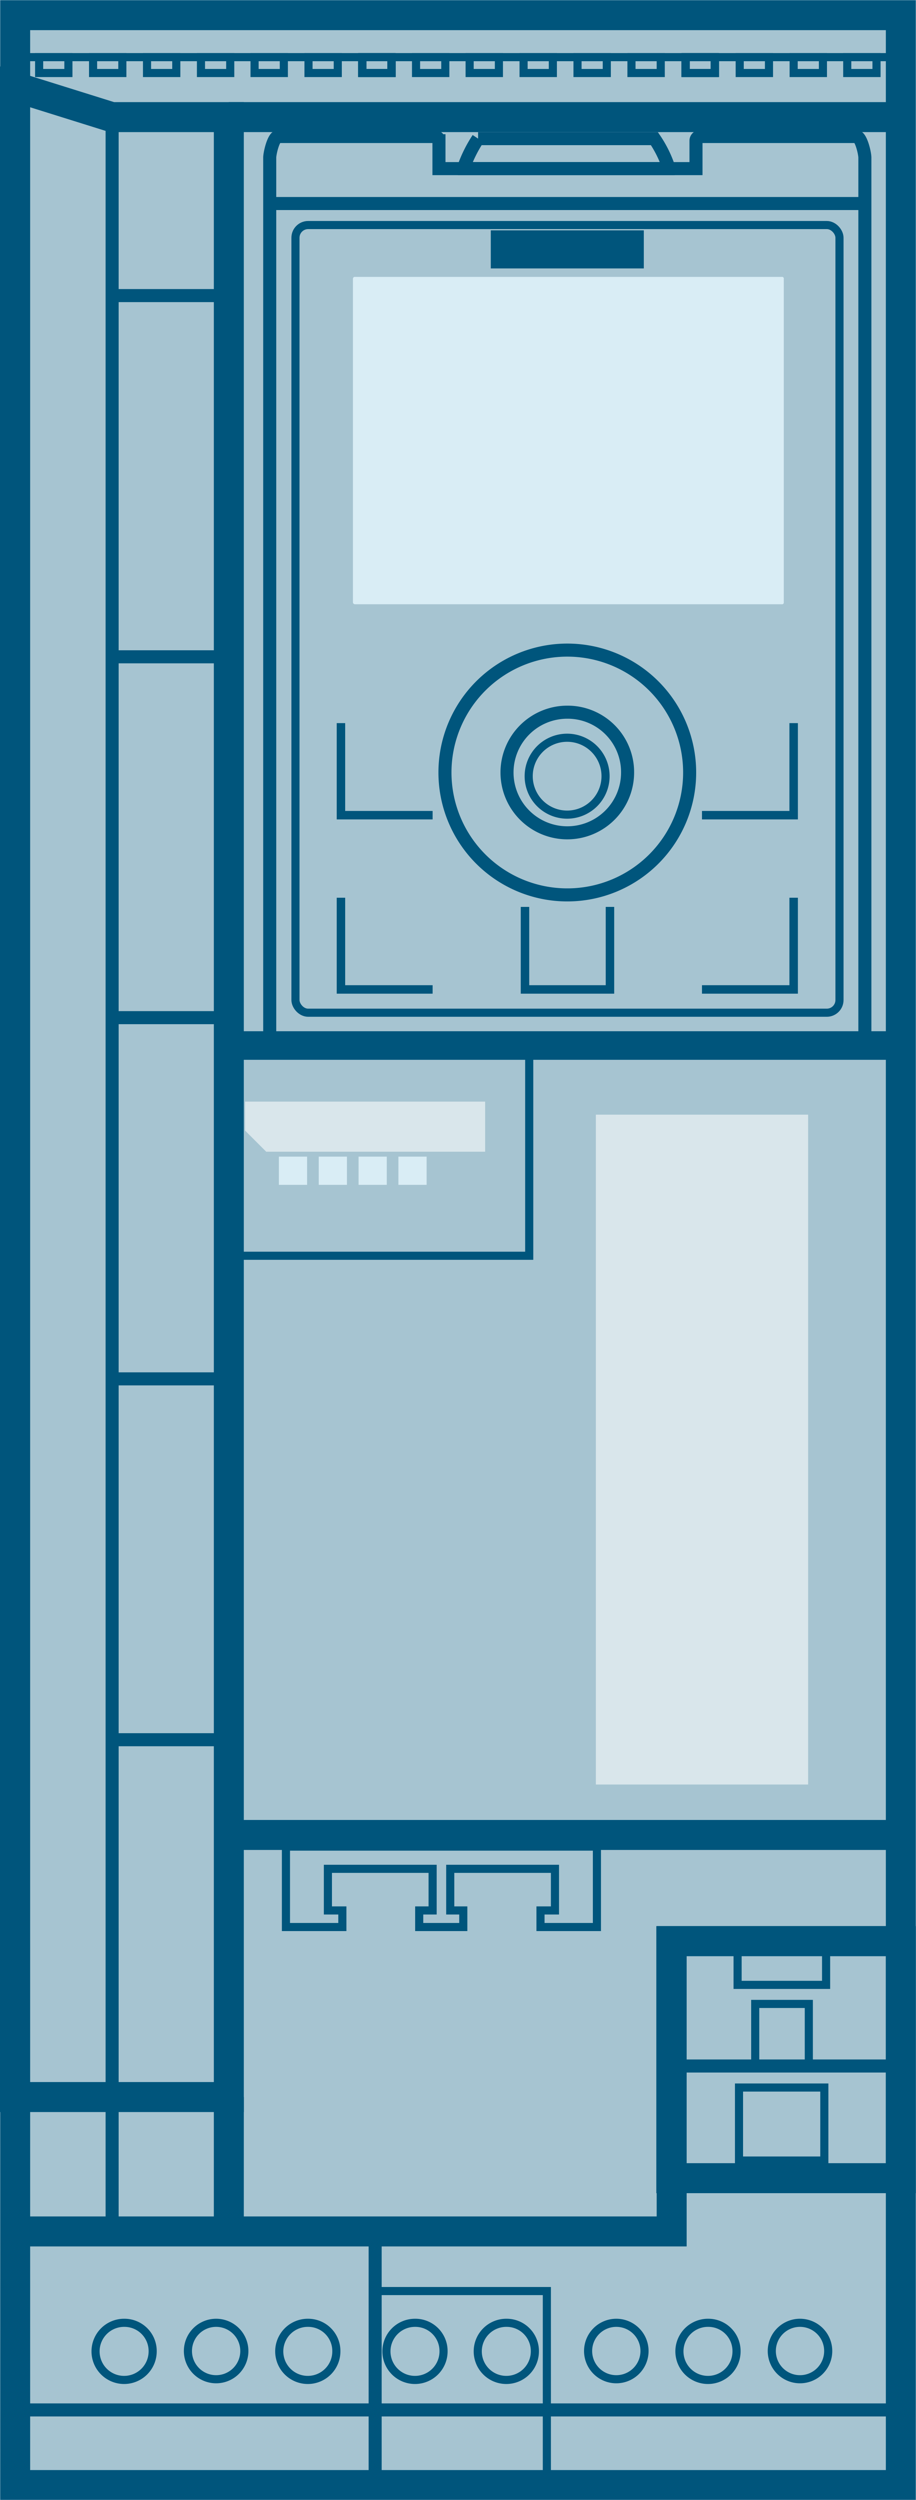 <svg xmlns="http://www.w3.org/2000/svg" viewBox="0 0 25.98 70.87"><defs><style>.cls-1{fill:#a6c4d1;}.cls-1,.cls-10,.cls-2,.cls-3,.cls-5,.cls-6,.cls-8{stroke:#00557c;}.cls-1,.cls-10,.cls-3{stroke-width:0.85px;}.cls-10,.cls-2,.cls-3,.cls-5,.cls-6,.cls-8{fill:none;}.cls-2{stroke-width:0.81px;}.cls-3,.cls-5{stroke-miterlimit:3.86;}.cls-4{fill:#d9e6eb;}.cls-5,.cls-8{stroke-width:0.23px;}.cls-6{stroke-width:0.37px;}.cls-7{fill:#00557c;}.cls-9{fill:#d9edf5;}</style></defs><g id="Original"><rect class="cls-1" x="0.43" y="0.43" width="25.12" height="70.02"/><line class="cls-2" x1="25.55" y1="29.64" x2="6.54" y2="29.64"/><line class="cls-3" x1="25.55" y1="52.02" x2="6.54" y2="52.02"/><rect class="cls-4" x="16.9" y="31.6" width="6.02" height="18.99"/><path class="cls-5" d="M406.4,170.47" transform="translate(-383.83 -151.62)"/><path class="cls-6" d="M403.57,155.61v.79h-7.29v-.79a.12.12,0,0,0-.12-.12h-4.44c-.13,0-.24.47-.24.6V181a.25.25,0,0,0,.25.24h16.39a.24.24,0,0,0,.24-.24V156.09c0-.13-.11-.6-.24-.6h-4.43A.12.12,0,0,0,403.57,155.61Z" transform="translate(-383.83 -151.62)"/><line class="cls-6" x1="7.51" y1="5.77" x2="24.38" y2="5.77"/><path class="cls-6" d="M397,156.4h5.78v-.08a3.28,3.28,0,0,0-.39-.77h-5a3.71,3.71,0,0,0-.39.77Z" transform="translate(-383.83 -151.62)"/><rect class="cls-7" x="13.92" y="6.53" width="4.34" height="1.08"/><polygon class="cls-7" points="19.91 28.17 19.91 27.93 21.3 27.93 22.39 27.93 22.39 25.45 22.63 25.45 22.63 28.17 19.91 28.17"/><polygon class="cls-7" points="17.42 25.71 17.42 28.17 14.77 28.17 14.77 25.71 15.01 25.71 15.01 26.84 15.01 27.93 16.09 27.93 17.18 27.93 17.18 26.84 17.18 25.71 17.42 25.71"/><path class="cls-8" d="M401,173.52a1.09,1.09,0,1,1-2.17,0,1.09,1.09,0,0,1,2.17,0Z" transform="translate(-383.83 -151.62)"/><path class="cls-6" d="M401.63,173.52a1.71,1.71,0,1,1-1.71-1.71A1.7,1.7,0,0,1,401.63,173.52Z" transform="translate(-383.83 -151.62)"/><path class="cls-6" d="M396.45,173.52a3.47,3.47,0,1,0,3.47-3.47A3.47,3.47,0,0,0,396.45,173.52Z" transform="translate(-383.83 -151.62)"/><polygon class="cls-7" points="12.27 22.99 12.27 23.23 9.55 23.23 9.55 20.5 9.79 20.5 9.79 22.99 10.88 22.99 12.27 22.99"/><polygon class="cls-7" points="12.27 28.17 9.55 28.17 9.55 25.45 9.79 25.45 9.79 27.93 10.88 27.93 12.27 27.93 12.27 28.17"/><polygon class="cls-7" points="22.63 23.23 19.91 23.23 19.91 22.99 21.3 22.99 22.39 22.99 22.39 20.5 22.63 20.5 22.63 23.23"/><rect class="cls-8" x="8.38" y="6.38" width="15.43" height="22.33" rx="0.36"/><path class="cls-9" d="M406,159.47a.05.05,0,0,1,.06.06v9.16a.05.05,0,0,1-.06.06H393.9s-.06,0-.06-.06v-9.16s0-.06.05-.06Z" transform="translate(-383.83 -151.62)"/><rect class="cls-5" x="6.54" y="29.6" width="8.47" height="6"/><polygon class="cls-4" points="6.95 31.23 13.76 31.23 13.76 32.65 7.55 32.65 6.95 32.05 6.95 31.23"/><rect class="cls-9" x="9.04" y="32.79" width="0.8" height="0.8"/><rect class="cls-9" x="10.17" y="32.79" width="0.8" height="0.8"/><rect class="cls-9" x="11.3" y="32.79" width="0.8" height="0.8"/><rect class="cls-9" x="7.91" y="32.79" width="0.8" height="0.8"/><polygon class="cls-10" points="0.42 2.46 3.17 3.32 6.49 3.32 6.49 59.45 0.42 59.45 0.42 2.46"/><line class="cls-6" x1="3.18" y1="3.32" x2="3.18" y2="63.25"/><line class="cls-6" x1="3.18" y1="8.38" x2="6.49" y2="8.38"/><line class="cls-6" x1="3.18" y1="18.62" x2="6.49" y2="18.62"/><line class="cls-6" x1="3.18" y1="28.85" x2="6.49" y2="28.85"/><line class="cls-6" x1="3.18" y1="39.09" x2="6.49" y2="39.09"/><line class="cls-6" x1="3.18" y1="49.32" x2="6.49" y2="49.32"/><polyline class="cls-10" points="0.42 63.26 19.05 63.26 19.05 55.03 25.55 55.03"/><line class="cls-6" x1="0.43" y1="68.32" x2="25.55" y2="68.32"/><path class="cls-5" d="M388.16,218.27a.81.81,0,1,1-.8-.8A.8.8,0,0,1,388.16,218.27Z" transform="translate(-383.83 -151.62)"/><path class="cls-5" d="M390.76,218.27a.8.8,0,1,1-.8-.8A.8.8,0,0,1,390.76,218.27Z" transform="translate(-383.83 -151.62)"/><path class="cls-5" d="M393.37,218.27a.81.81,0,1,1-.8-.8A.8.8,0,0,1,393.37,218.27Z" transform="translate(-383.83 -151.62)"/><path class="cls-5" d="M402.11,218.27a.8.8,0,1,1-.8-.8A.8.8,0,0,1,402.11,218.27Z" transform="translate(-383.83 -151.62)"/><path class="cls-5" d="M404.72,218.27a.81.81,0,1,1-.8-.8A.8.8,0,0,1,404.72,218.27Z" transform="translate(-383.83 -151.62)"/><path class="cls-5" d="M407.32,218.27a.8.8,0,1,1-.8-.8A.8.8,0,0,1,407.32,218.27Z" transform="translate(-383.83 -151.62)"/><path class="cls-5" d="M396.41,218.27a.81.81,0,1,1-.81-.8A.8.8,0,0,1,396.41,218.27Z" transform="translate(-383.83 -151.62)"/><path class="cls-5" d="M399,218.27a.81.81,0,1,1-.8-.8A.8.8,0,0,1,399,218.27Z" transform="translate(-383.83 -151.62)"/><line class="cls-10" x1="6.49" y1="59.45" x2="6.49" y2="63.25"/><line class="cls-6" x1="10.64" y1="63.25" x2="10.64" y2="70.45"/><polygon class="cls-5" points="12.52 52.35 8.11 52.35 8.11 54.63 9.71 54.63 9.71 54.16 9.3 54.16 9.3 52.98 12.27 52.98 12.27 54.16 11.89 54.16 11.89 54.63 12.52 54.63 13.14 54.63 13.14 54.16 12.77 54.16 12.77 52.98 15.74 52.98 15.74 54.16 15.33 54.16 15.33 54.63 16.93 54.63 16.93 52.35 12.52 52.35"/><line class="cls-10" x1="6.49" y1="3.32" x2="25.52" y2="3.32"/><rect class="cls-8" x="1.11" y="1.62" width="0.83" height="0.45"/><rect class="cls-8" x="2.64" y="1.62" width="0.83" height="0.45"/><rect class="cls-8" x="4.17" y="1.62" width="0.83" height="0.45"/><rect class="cls-8" x="5.7" y="1.62" width="0.83" height="0.45"/><rect class="cls-8" x="7.22" y="1.62" width="0.83" height="0.45"/><rect class="cls-8" x="8.75" y="1.62" width="0.83" height="0.45"/><rect class="cls-8" x="10.28" y="1.62" width="0.83" height="0.45"/><rect class="cls-8" x="10.27" y="1.62" width="0.83" height="0.45"/><rect class="cls-8" x="11.8" y="1.62" width="0.83" height="0.45"/><rect class="cls-8" x="13.32" y="1.62" width="0.83" height="0.45"/><rect class="cls-8" x="14.85" y="1.62" width="0.83" height="0.45"/><rect class="cls-8" x="16.38" y="1.62" width="0.83" height="0.45"/><rect class="cls-8" x="17.91" y="1.62" width="0.83" height="0.45"/><rect class="cls-8" x="19.44" y="1.62" width="0.83" height="0.45"/><rect class="cls-8" x="19.45" y="1.62" width="0.83" height="0.45"/><rect class="cls-8" x="20.98" y="1.62" width="0.83" height="0.45"/><rect class="cls-8" x="22.51" y="1.62" width="0.83" height="0.45"/><rect class="cls-8" x="24.03" y="1.62" width="0.83" height="0.45"/><line class="cls-8" x1="0.54" y1="1.62" x2="25.61" y2="1.62"/><rect class="cls-10" x="19.04" y="55.03" width="6.51" height="6.72"/><line class="cls-6" x1="19.08" y1="58.57" x2="25.27" y2="58.57"/><rect class="cls-5" x="20.92" y="55.03" width="2.51" height="1.24"/><rect class="cls-5" x="21.42" y="56.81" width="1.52" height="1.76"/><rect class="cls-5" x="20.96" y="59.18" width="2.42" height="2.07"/><rect class="cls-5" x="10.63" y="64.95" width="4.88" height="5.56"/></g></svg>